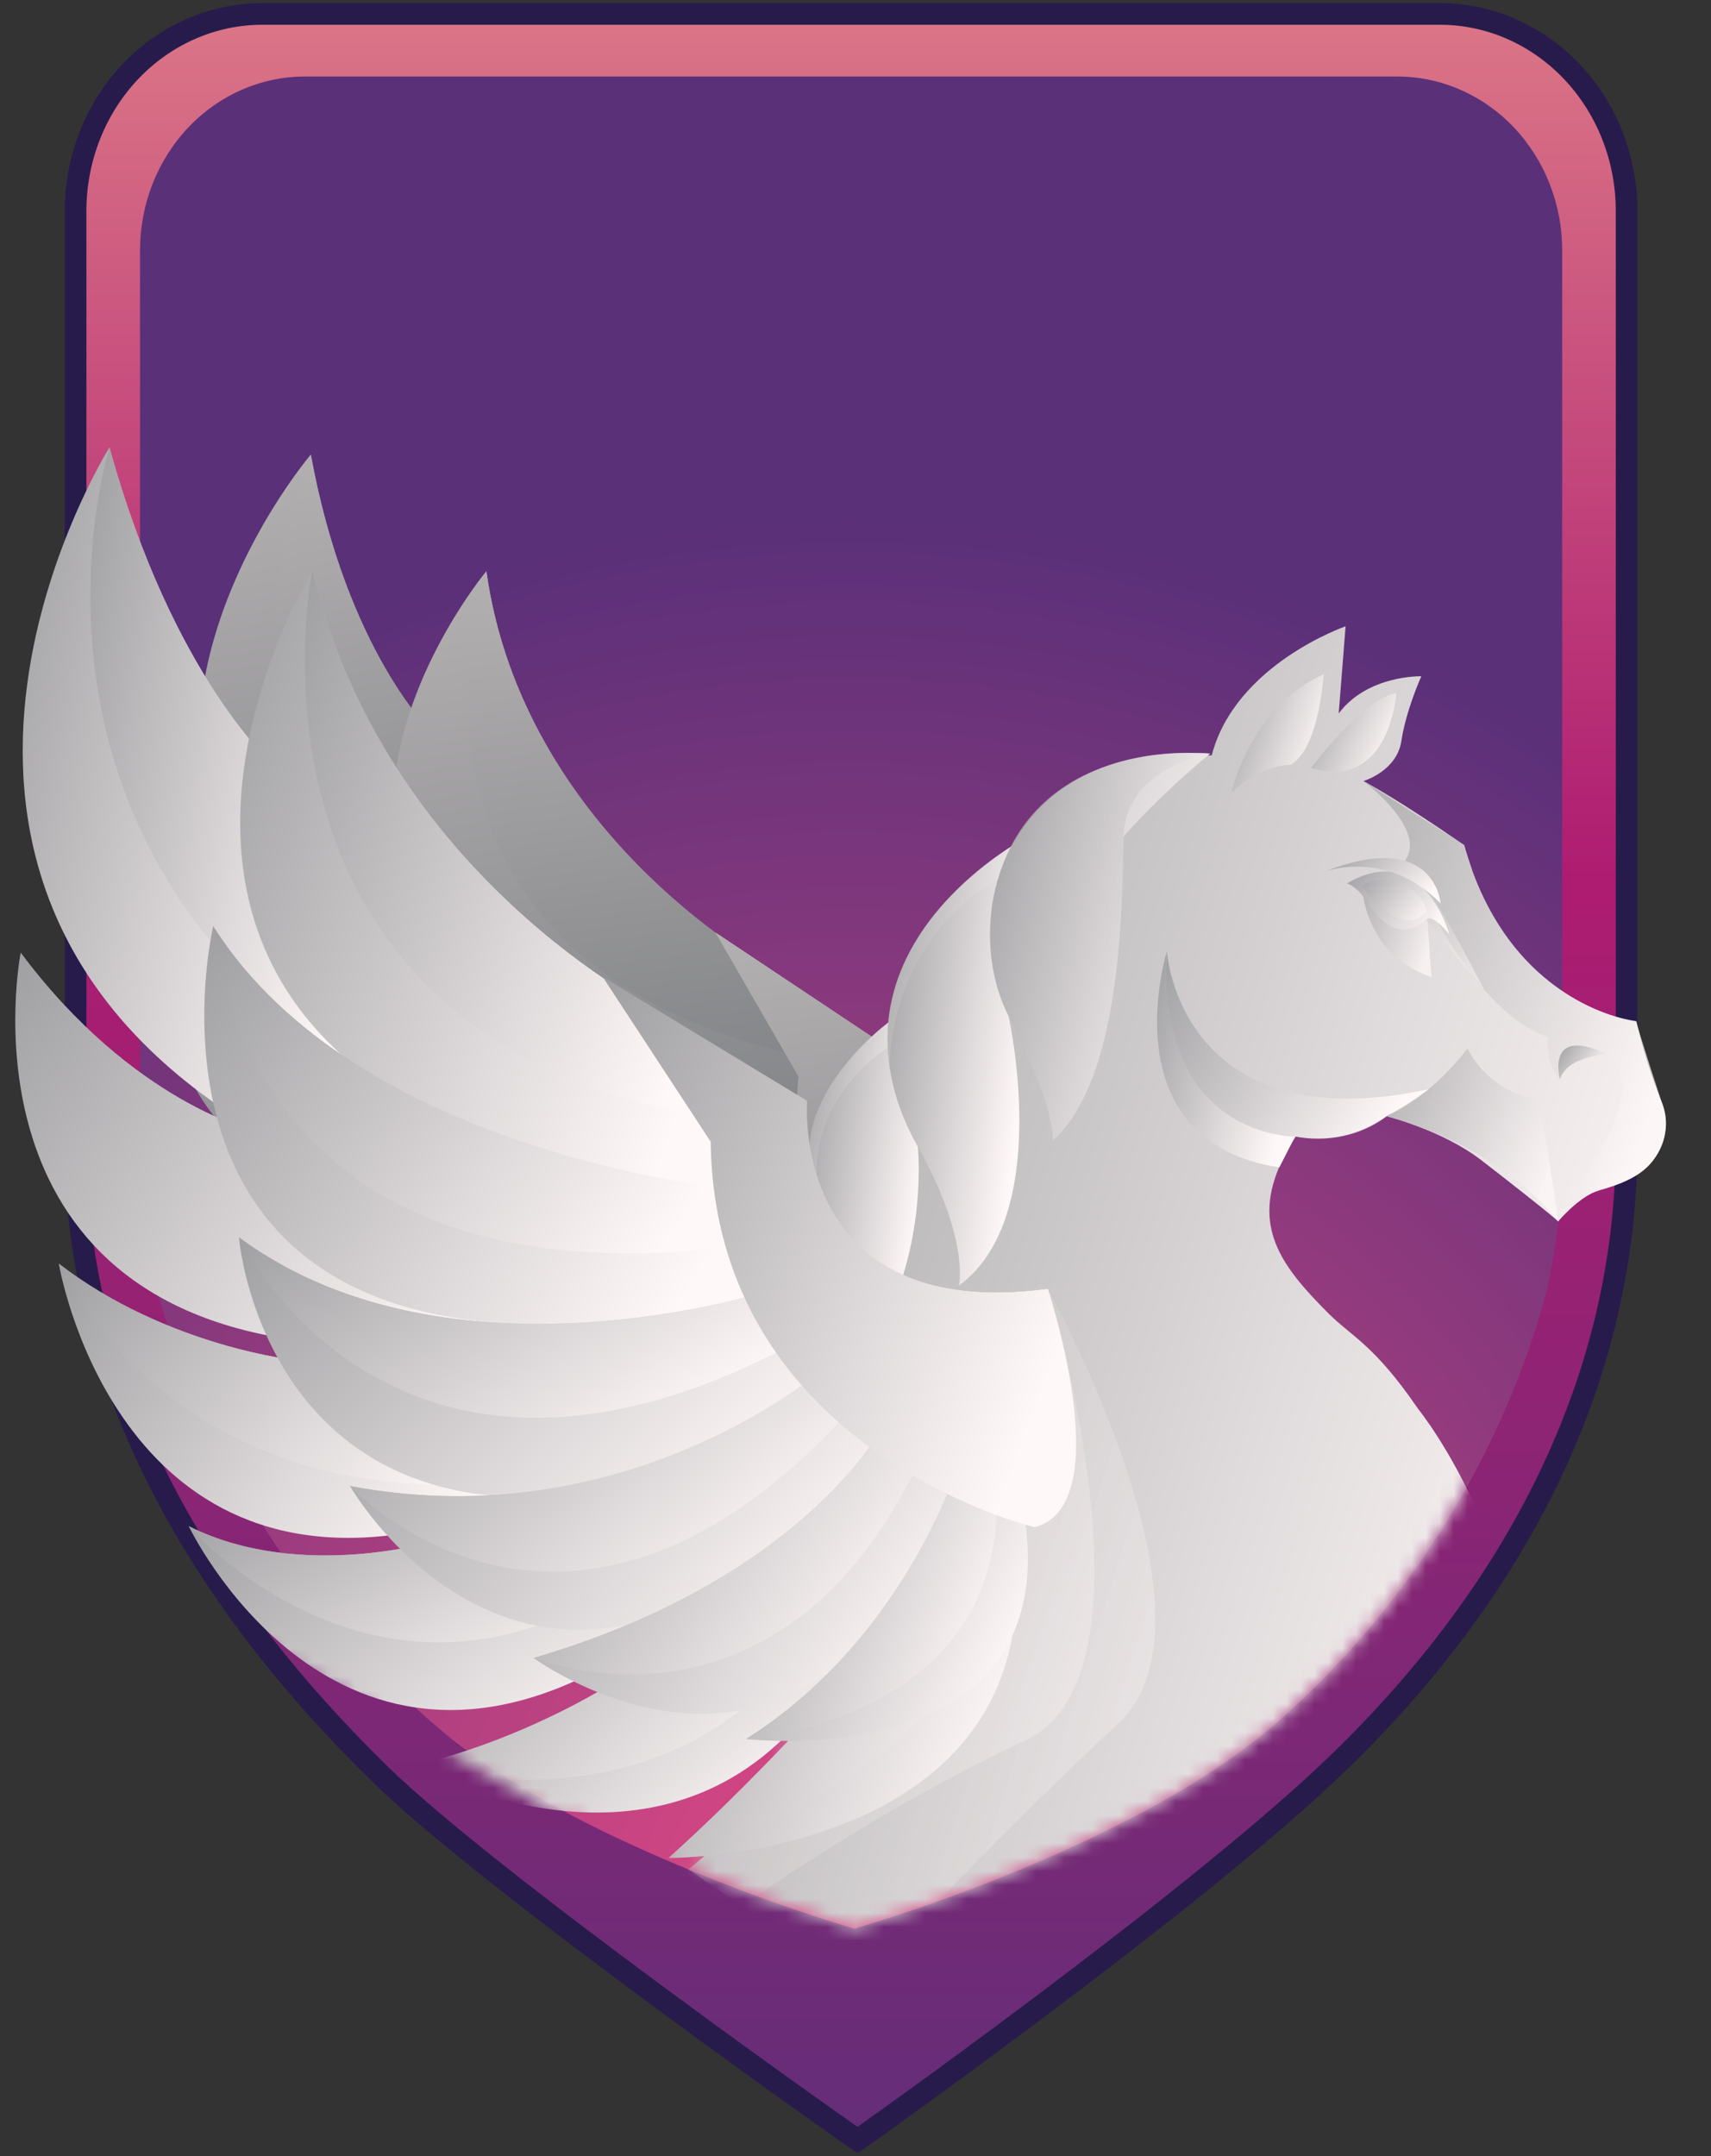<svg width="123" height="155" viewBox="0 0 123 155" fill="none" xmlns="http://www.w3.org/2000/svg">
<rect x="0" y="0" width="123" height="155" fill="#333333" stroke="none"/>
<path d="M18.87 1C15.307 1 11.889 2.492 9.369 5.149C6.85 7.805 5.434 11.408 5.434 15.165V82.314C5.434 100.155 14.933 115.447 27.362 127.569C35.529 135.537 61.648 153.84 61.648 153.84C61.648 153.84 84.757 137.511 95.417 127.469C108.085 115.533 116.933 100.124 116.933 82.214V15.165C116.933 11.408 115.518 7.805 112.998 5.149C110.478 2.492 107.06 1 103.497 1H18.87Z" fill="url(#paint0_linear_545_1985)" stroke="#271B4C" stroke-width="1.556" stroke-miterlimit="10"/>
<path d="M61.412 138.64C59.381 138.03 57.299 137.344 55.201 136.593C42.358 131.91 36.333 127.967 32.528 125.066C27.441 120.886 22.989 115.913 19.324 110.319C15.635 104.748 12.848 98.571 11.078 92.039L11.041 91.9C10.397 88.856 10.07 85.748 10.066 82.63V17.998C10.066 14.683 11.316 11.504 13.539 9.16C15.762 6.816 18.778 5.5 21.922 5.5H100.447C103.591 5.5 106.607 6.816 108.83 9.16C111.053 11.504 112.302 14.683 112.302 17.998V82.511C112.301 85.941 111.937 89.36 111.216 92.705C108.055 104.553 101.174 115.598 91.797 123.823C86.916 128.034 81 130.98 76.385 133.08C71.507 135.256 66.507 137.113 61.412 138.64Z" fill="url(#paint1_radial_545_1985)"/>
<path d="M31.046 52.651C31.046 52.651 24.94 46.852 22.342 32.678C22.342 32.678 2.267 56.203 25.468 73.21L35.927 70.201L31.046 52.651Z" fill="url(#paint2_linear_545_1985)"/>
<path d="M31.046 52.651C31.046 52.651 24.94 46.852 22.342 32.678C22.342 32.678 11.742 54.927 33.872 70.919L35.918 70.201L31.046 52.651Z" fill="url(#paint3_linear_545_1985)"/>
<path d="M27.135 74.508C27.135 74.508 19.266 72.228 12.899 62.661C12.899 62.661 5.992 82.838 28.546 87.332L46.306 88.277L27.135 74.508Z" fill="url(#paint4_linear_545_1985)"/>
<path d="M27.134 74.508C27.134 74.508 19.266 72.228 12.899 62.661C12.899 62.661 11.121 78.439 36.18 85.695L46.306 88.277L27.134 74.508Z" fill="url(#paint5_linear_545_1985)"/>
<path d="M28.511 88.567C28.511 88.567 19.898 87.144 13.239 81.554C13.239 81.554 14.518 101.244 35.012 99.409L43.713 97.644L28.511 88.567Z" fill="url(#paint6_linear_545_1985)"/>
<path d="M28.511 88.567C28.511 88.567 19.898 87.144 13.239 81.554C13.239 81.554 17.683 94.405 35.575 96.57L43.713 97.646L28.511 88.567Z" fill="url(#paint7_linear_545_1985)"/>
<path d="M36.414 100.051C36.414 100.051 27.075 101.898 20.025 97.975C20.025 97.975 27.241 116.322 46.814 108.366C66.387 100.41 49.691 104.074 49.691 104.074L36.414 100.051Z" fill="url(#paint8_linear_545_1985)"/>
<path d="M36.414 100.051C36.414 100.051 27.075 101.898 20.025 97.975C20.025 97.975 30.597 111.565 47.654 103.902C66.891 95.258 48.703 102.137 48.703 102.137L36.414 100.051Z" fill="url(#paint9_linear_545_1985)"/>
<path d="M47.664 109.217C43.09 111.344 38.258 112.787 33.305 113.502C33.305 113.502 47.346 122.211 58.712 113.13C70.079 104.049 59.158 109.111 59.158 109.111L47.664 109.217Z" fill="url(#paint10_linear_545_1985)"/>
<path d="M47.664 109.217C43.09 111.344 38.258 112.787 33.305 113.502C33.305 113.502 48.242 118.851 58.915 109.111C69.588 99.371 58.022 107.799 58.022 107.799L47.664 109.217Z" fill="url(#paint11_linear_545_1985)"/>
<path d="M59.48 112.918C56.808 115.797 53.847 118.36 50.65 120.564C50.65 120.564 78.115 122.45 74.42 99.353L59.48 112.918Z" fill="url(#paint12_linear_545_1985)"/>
<path d="M59.48 112.918C56.808 115.797 53.847 118.36 50.65 120.564C50.65 120.564 74.454 116.757 74.42 99.353L59.48 112.918Z" fill="url(#paint13_linear_545_1985)"/>
<path d="M54.803 69.287C54.803 69.287 37.587 59.804 34.963 41.056C34.963 41.056 9.155 72.032 58.777 80.98L54.803 69.287Z" fill="url(#paint14_linear_545_1985)"/>
<path d="M54.803 69.287C54.803 69.287 37.588 59.804 34.964 41.056C34.964 41.056 24.989 69.517 59.164 76.267L54.803 69.287Z" fill="url(#paint15_linear_545_1985)"/>
<path d="M58.786 80.411C58.786 80.411 33.891 76.551 25.87 62.002C25.87 62.002 13.923 93.035 60.19 86.91L58.786 80.411Z" fill="url(#paint16_linear_545_1985)"/>
<path d="M58.786 80.411C58.786 80.411 33.891 76.551 25.87 62.002C25.87 62.002 24.382 85.779 59.595 83.723L58.786 80.411Z" fill="url(#paint17_linear_545_1985)"/>
<path d="M60.339 86.626C60.339 86.626 38.334 91.294 25.39 80.85C25.39 80.85 24.646 107.975 65.591 94.031L60.339 86.626Z" fill="url(#paint18_linear_545_1985)"/>
<path d="M60.339 86.626C60.339 86.626 38.334 91.294 25.39 80.85C25.39 80.85 33.357 101.327 62.357 89.608L60.339 86.626Z" fill="url(#paint19_linear_545_1985)"/>
<path d="M63.683 91.39C63.683 91.39 49.431 100.937 31.025 96.358C31.025 96.358 41.886 118.472 67.049 96.291L63.683 91.39Z" fill="url(#paint20_linear_545_1985)"/>
<path d="M63.683 91.39C63.683 91.39 49.431 100.937 31.025 96.358C31.025 96.358 43.857 111.716 64.998 94.046L63.683 91.39Z" fill="url(#paint21_linear_545_1985)"/>
<path d="M66.534 95.709C66.534 95.709 60.09 104.237 42.012 107.603C42.012 107.603 59.415 121.615 71.696 98.585L66.534 95.709Z" fill="url(#paint22_linear_545_1985)"/>
<path d="M66.534 95.709C66.534 95.709 60.09 104.237 42.012 107.603C42.012 107.603 57.657 114.904 69.146 97.434L66.534 95.709Z" fill="url(#paint23_linear_545_1985)"/>
<path d="M71.389 98.389C71.389 98.389 66.647 108.337 55.55 113.514C55.55 113.514 77.444 117.524 75.525 100.203L71.389 98.389Z" fill="url(#paint24_linear_545_1985)"/>
<path d="M71.389 98.389C71.389 98.389 66.647 108.337 55.55 113.514C55.55 113.514 73.556 113.667 73.961 99.142L71.389 98.389Z" fill="url(#paint25_linear_545_1985)"/>
<path d="M76.154 102.141C76.154 102.141 55.491 96.007 57.404 77.394L51.431 67.031L64.006 75.408C64.006 75.408 61.246 88.698 78.685 87.906C78.685 87.906 81.898 101.234 76.154 102.141Z" fill="url(#paint26_linear_545_1985)"/>
<path d="M51.431 67.031L64.006 75.408C64.006 75.408 61.302 88.659 78.685 87.906C78.685 87.906 81.785 101.589 76.154 102.141C76.154 102.141 80.636 100.516 76.604 91.18C76.604 91.18 61.935 90.477 61.979 76.457L51.431 67.031Z" fill="url(#paint27_linear_545_1985)"/>
<mask id="mask0_545_1985" style="mask-type:luminance" maskUnits="userSpaceOnUse" x="0" y="1" width="123" height="138">
<path d="M0 1.666V107.484L40.654 130.825L41.268 130.584C44.751 132.407 49.242 134.419 55.201 136.591C57.299 137.342 59.382 138.028 61.412 138.638C66.506 137.114 71.507 135.261 76.385 133.089C81 130.99 86.916 128.043 91.798 123.832C97.723 118.632 102.667 112.304 106.374 105.178L122.367 104.949V1.666H0Z" fill="white"/>
</mask>
<g mask="url(#mask0_545_1985)">
<path d="M49.48 134.378C60.036 126.052 59.065 116.071 62.275 92.662C62.305 92.449 62.335 92.231 62.366 92.012C62.49 91.158 62.636 90.274 62.803 89.359C63.353 86.273 64.058 83.22 64.916 80.213C65.037 79.798 65.158 79.388 65.288 78.984C67.019 73.344 69.089 68.986 71.255 65.635C71.756 64.851 72.263 64.133 72.771 63.459C75.523 59.813 78.335 57.617 80.734 56.295C82.395 55.352 84.193 54.709 86.055 54.392H86.073C86.406 54.341 86.665 54.317 86.841 54.306C87.018 54.294 87.109 54.296 87.109 54.296C88.815 47.746 96.731 45.021 96.731 45.021L96.237 51.281C98.325 48.499 102.175 48.614 102.175 48.614C102.175 48.614 101.074 51.049 100.744 53.253C100.438 55.306 98.312 56.048 98.027 56.141H98.003L98.117 56.201L98.338 56.321C100.523 57.536 103.499 59.544 104.711 60.377L105.239 60.74L105.26 60.756C105.435 61.385 105.632 61.981 105.831 62.55C105.831 62.55 105.831 62.567 105.831 62.577C109.353 72.258 117.193 73.373 117.621 73.426H117.64C117.64 73.426 117.658 73.514 117.697 73.679C118.129 75.515 118.695 77.312 119.391 79.055L119.464 79.235C119.841 80.15 119.863 81.185 119.525 82.117C119.391 82.499 119.212 82.862 118.993 83.197C118.088 84.589 116.451 85.13 114.923 85.583C113.507 86.003 112.01 87.805 112.01 87.805C111.992 87.689 107.688 84.315 106.465 83.38C103.675 81.239 99.692 80.243 99.692 80.243C96.558 82.562 93.15 81.694 93.15 81.694C93.051 81.845 92.963 81.996 92.865 82.144C92.517 82.707 92.212 83.297 91.95 83.909C90.033 88.418 92.35 91.239 95.452 94.364C97.17 96.097 98.749 96.609 101.927 101.251C101.927 101.251 111.516 113.04 108.838 128.306L61.844 142.767L49.48 134.378Z" fill="url(#paint28_linear_545_1985)"/>
<path opacity="0.7" d="M98.619 63.264L102.723 65.043C102.723 65.043 106.389 72.926 111.3 74.549C111.3 74.549 111.006 76.404 112.18 77.639C112.18 77.639 113.353 73.698 115.992 76.404C118.631 79.109 112.003 87.126 112.003 87.126C112.003 87.126 113.227 85.869 114.893 85.541C116.503 85.224 120.903 83.667 119.438 79.186C117.973 74.704 117.604 73.388 117.604 73.388C117.604 73.388 108.589 72.54 105.215 60.716L97.962 56.097C97.962 56.097 105.143 61.41 98.619 63.264Z" fill="url(#paint29_linear_545_1985)"/>
<path d="M112.138 77.562C112.138 77.562 111.077 73.659 115.547 75.784C115.551 75.784 112.696 75.9 112.138 77.562Z" fill="url(#paint30_linear_545_1985)"/>
<path opacity="0.7" d="M97.886 63.157C97.886 63.157 97.681 68.462 102.907 70.24L102.548 65.168L97.886 63.157Z" fill="url(#paint31_linear_545_1985)"/>
<path opacity="0.5" d="M97.849 63.051C97.849 63.051 101.789 62.624 103.125 64.655C104.116 66.164 106.682 71.124 106.682 71.124L102.541 66.141C102.541 66.141 99.277 67.341 97.849 63.051Z" fill="url(#paint32_linear_545_1985)"/>
<path d="M94.246 55.199C94.246 55.199 98.012 50.186 100.383 49.81C100.377 49.81 99.937 56.909 94.246 55.199Z" fill="url(#paint33_linear_545_1985)"/>
<path d="M88.53 56.967C88.53 56.967 89.876 50.794 95.154 48.477C95.154 48.477 94.825 53.895 92.736 54.997C92.734 54.997 90.865 54.852 88.53 56.967Z" fill="url(#paint34_linear_545_1985)"/>
<path opacity="0.7" d="M99.662 80.209C99.662 80.209 102.66 79.08 105.49 75.369C106 76.349 106.722 77.188 107.598 77.817C108.474 78.447 109.479 78.85 110.53 78.992C110.53 78.992 111.133 81.344 112.018 87.814C112.012 87.812 108.548 82.764 99.662 80.209Z" fill="url(#paint35_linear_545_1985)"/>
<path d="M93.787 81.766C89.908 81.297 83.115 81.948 83.883 68.385C83.883 68.385 84.762 82.122 102.714 78.296C102.714 78.296 100.689 79.764 99.662 80.209C97.946 81.457 95.86 82.01 93.787 81.766Z" fill="url(#paint36_linear_545_1985)"/>
<path d="M93.105 81.693C93.105 81.693 83.18 81.879 83.883 68.385C83.883 68.385 79.65 82.007 91.965 83.918L93.105 81.693Z" fill="url(#paint37_linear_545_1985)"/>
<path d="M87.001 54.168C87.001 54.168 75.717 54.313 73.054 61.114C73.054 61.114 63.833 66.436 64.14 73.308C64.14 73.308 56.636 78.903 60.205 86.443C63.774 93.983 62.837 96.381 62.837 96.381C62.837 96.381 64.717 92.507 64.977 90.09C65.282 87.386 65.461 83.397 65.994 82.167C65.994 82.167 69.9 88.957 68.942 92.407C68.942 92.407 72.613 89.513 72.55 84.838C72.483 79.936 71.787 75.057 72.531 72.718C72.531 72.718 76.085 78.817 75.815 81.709C75.815 81.709 79.907 77.984 80.755 60.155C80.755 60.159 83.063 57.414 87.001 54.168Z" fill="url(#paint38_linear_545_1985)"/>
<path d="M62.833 96.391C62.833 96.391 63.376 92.911 59.363 86.739C55.35 80.568 62.649 74.322 64.137 73.308L65.976 82.416C65.976 82.416 66.791 89.792 62.833 96.391Z" fill="url(#paint39_linear_545_1985)"/>
<path opacity="0.7" d="M64.126 73.295C64.126 73.295 55.757 79.231 58.87 85.873C58.87 85.873 57.135 79.629 64.524 74.775L64.126 73.295Z" fill="url(#paint40_linear_545_1985)"/>
<path d="M68.942 92.407C68.942 92.407 69.71 89.025 65.967 82.409C62.223 75.792 62.671 67.433 72.842 60.747L72.5 73.034C72.5 73.034 75.758 87.41 68.942 92.407Z" fill="url(#paint41_linear_545_1985)"/>
<path opacity="0.7" d="M72.751 60.826C72.751 60.826 62.299 66.825 63.973 76.806C63.973 76.806 63.551 68.044 71.767 63.165L72.751 60.826Z" fill="url(#paint42_linear_545_1985)"/>
<path d="M75.667 82.001C75.667 82.001 75.988 79.803 72.505 73.041C69.022 66.28 71.86 53.292 87.011 54.168C87.011 54.168 80.852 55.148 80.764 60.155C80.677 65.162 80.599 77.592 75.667 82.001Z" fill="url(#paint43_linear_545_1985)"/>
<path opacity="0.7" d="M86.889 54.188L87.001 54.168C86.686 54.138 86.37 54.127 86.054 54.135C82.926 53.97 72.685 54.637 71.248 65.576C71.248 65.576 73.652 56.536 83.536 54.564C79.934 55.715 78.571 59.091 79.036 62.102C81.082 75.377 75.666 82.001 75.666 82.001C80.73 77.412 80.62 65.196 80.754 60.159C80.877 55.617 85.852 54.398 86.834 54.202H86.954L86.889 54.188Z" fill="url(#paint44_linear_545_1985)"/>
<path d="M104.188 67.168C104.188 67.168 102.347 60.292 96.82 63.508C96.82 63.508 97.477 63.611 98.334 64.896C99.171 66.15 100.648 67.776 102.537 66.088C102.654 65.98 103.026 65.768 104.188 67.168Z" fill="url(#paint45_linear_545_1985)"/>
<path d="M103.56 64.945C103.56 64.945 103.175 59.538 95.249 62.649C95.249 62.649 99.679 60.969 103.56 64.945Z" fill="url(#paint46_linear_545_1985)"/>
<path opacity="0.5" d="M97.886 63.714C97.886 63.714 100.653 67.66 102.56 65.517C102.171 63.506 99.121 62.659 97.886 63.714Z" fill="url(#paint47_linear_545_1985)"/>
<mask id="mask1_545_1985" style="mask-type:luminance" maskUnits="userSpaceOnUse" x="49" y="45" width="71" height="98">
<path d="M49.48 134.378C60.036 126.052 59.065 116.071 62.275 92.662C62.305 92.449 62.335 92.231 62.366 92.012C62.49 91.158 62.636 90.274 62.803 89.359C63.353 86.273 64.058 83.22 64.916 80.213C65.037 79.798 65.158 79.388 65.288 78.984C67.019 73.344 69.089 68.986 71.255 65.635C71.756 64.851 72.263 64.133 72.771 63.459C75.523 59.813 78.335 57.617 80.734 56.295C82.395 55.352 84.193 54.709 86.055 54.392H86.073C86.406 54.341 86.665 54.317 86.841 54.306C87.018 54.294 87.109 54.296 87.109 54.296C88.815 47.746 96.731 45.021 96.731 45.021L96.237 51.281C98.325 48.499 102.175 48.614 102.175 48.614C102.175 48.614 101.074 51.049 100.744 53.253C100.438 55.306 98.312 56.048 98.027 56.141H98.003L98.117 56.201L98.338 56.321C100.523 57.536 103.499 59.544 104.711 60.377L105.239 60.74L105.26 60.756C105.435 61.385 105.632 61.981 105.831 62.55C105.831 62.55 105.831 62.567 105.831 62.577C109.353 72.258 117.193 73.373 117.621 73.426H117.64C117.64 73.426 117.658 73.514 117.697 73.679C118.129 75.515 118.695 77.312 119.391 79.055L119.464 79.235C119.841 80.15 119.863 81.185 119.525 82.117C119.391 82.499 119.212 82.862 118.993 83.197C118.088 84.589 116.451 85.13 114.923 85.583C113.507 86.003 112.01 87.805 112.01 87.805C111.992 87.689 107.688 84.315 106.465 83.38C103.675 81.239 99.692 80.243 99.692 80.243C96.558 82.562 93.15 81.694 93.15 81.694C93.051 81.845 92.963 81.996 92.865 82.144C92.517 82.707 92.212 83.297 91.95 83.909C90.033 88.418 92.35 91.239 95.452 94.364C97.17 96.097 98.749 96.609 101.927 101.251C101.927 101.251 111.516 113.04 108.838 128.306L61.844 142.767L49.48 134.378Z" fill="white"/>
</mask>
<g mask="url(#mask1_545_1985)">
<g style="mix-blend-mode:multiply" opacity="0.35">
<path d="M75.338 92.677C75.338 92.677 88.53 116.304 80.398 123.876C68.509 134.937 59.832 144.941 59.832 144.941L45.49 134.486L59.582 98.111L75.338 92.677Z" fill="url(#paint48_linear_545_1985)"/>
</g>
<g style="mix-blend-mode:multiply" opacity="0.35">
<path d="M75.338 92.677C75.338 92.677 83.823 120.359 73.737 125.085C59.246 131.873 47.312 141.44 47.312 141.44L34.218 121.972L69.147 96.207L75.338 92.677Z" fill="url(#paint49_linear_545_1985)"/>
</g>
</g>
<path d="M19.713 55.062C19.713 55.062 12.434 48.724 7.869 32.161C7.869 32.161 -10.728 61.765 16.306 79.899L27.152 75.418L19.713 55.062Z" fill="url(#paint50_linear_545_1985)"/>
<path d="M19.713 55.062C19.713 55.062 12.434 48.724 7.869 32.161C7.869 32.161 -0.712 59.434 25.043 76.455L27.152 75.418L19.713 55.062Z" fill="url(#paint51_linear_545_1985)"/>
<path d="M18.251 81.284C18.251 81.284 9.523 79.266 1.488 68.487C1.488 68.487 -3.392 92.994 21.369 96.35L40.541 95.927L18.251 81.284Z" fill="url(#paint52_linear_545_1985)"/>
<path d="M18.251 81.284C18.251 81.284 9.523 79.266 1.488 68.487C1.488 68.487 1.558 87.33 29.357 93.748L40.541 95.927L18.251 81.284Z" fill="url(#paint53_linear_545_1985)"/>
<path d="M21.491 97.814C21.491 97.814 12.073 96.877 4.228 90.837C4.228 90.837 8.068 114.045 29.828 110.093L38.94 107.248L21.491 97.814Z" fill="url(#paint54_linear_545_1985)"/>
<path d="M21.491 97.814C21.491 97.814 12.073 96.877 4.228 90.837C4.228 90.837 10.606 105.67 30.077 106.68L38.944 107.248L21.491 97.814Z" fill="url(#paint55_linear_545_1985)"/>
<path d="M31.41 110.74C31.41 110.74 21.622 113.736 13.566 109.705C13.566 109.705 23.609 130.808 43.611 119.682C63.614 108.556 46.159 114.341 46.159 114.341L31.41 110.74Z" fill="url(#paint56_linear_545_1985)"/>
<path d="M31.41 110.74C31.41 110.74 21.622 113.736 13.566 109.705C13.566 109.705 26.614 124.881 43.954 114.322C63.51 102.414 44.855 112.132 44.855 112.132L31.41 110.74Z" fill="url(#paint57_linear_545_1985)"/>
<path d="M44.632 120.609C44.632 120.609 38.328 124.867 29.766 126.932C29.766 126.932 45.922 136.028 56.978 124.287C68.034 112.546 56.954 119.488 56.954 119.488L44.632 120.609Z" fill="url(#paint58_linear_545_1985)"/>
<path d="M44.632 120.609C44.632 120.609 38.328 124.867 29.766 126.931C29.766 126.931 46.462 131.97 56.694 119.507C66.926 107.044 55.561 118.031 55.561 118.031L44.632 120.609Z" fill="url(#paint59_linear_545_1985)"/>
<path d="M57.773 123.969C57.773 123.969 53.034 129.102 48.062 133.564C48.062 133.564 78.964 133.644 72.102 106.607L57.773 123.969Z" fill="url(#paint60_linear_545_1985)"/>
<path d="M57.773 123.969C57.773 123.969 53.034 129.102 48.062 133.564C48.062 133.564 74.324 127.218 72.102 106.607L57.773 123.969Z" fill="url(#paint61_linear_545_1985)"/>
<path d="M47.282 72.695C47.282 72.695 27.622 62.961 22.457 40.986C22.457 40.986 -1.346 79.917 53.014 86.206L47.282 72.695Z" fill="url(#paint62_linear_545_1985)"/>
<path d="M47.282 72.695C47.282 72.695 27.622 62.961 22.458 40.986C22.458 40.986 15.324 75.563 52.837 80.588L47.282 72.695Z" fill="url(#paint63_linear_545_1985)"/>
<path d="M52.95 85.526C52.95 85.526 25.756 83.117 15.325 66.58C15.325 66.58 6.399 104.372 55.271 93.102L52.95 85.526Z" fill="url(#paint64_linear_545_1985)"/>
<path d="M52.951 85.526C52.951 85.526 25.757 83.117 15.326 66.58C15.326 66.58 16.717 94.872 54.234 89.379L52.951 85.526Z" fill="url(#paint65_linear_545_1985)"/>
<path d="M55.398 92.752C55.398 92.752 32.373 100.19 17.176 88.947C17.176 88.947 19.77 121.138 61.961 101.065L55.398 92.752Z" fill="url(#paint66_linear_545_1985)"/>
<path d="M55.398 92.752C55.398 92.752 32.373 100.19 17.176 88.947C17.176 88.947 28.289 112.508 57.934 96.109L55.398 92.752Z" fill="url(#paint67_linear_545_1985)"/>
<path d="M59.582 98.105C59.582 98.105 45.488 110.652 25.165 106.825C25.165 106.825 39.591 132.074 63.807 103.617L59.582 98.105Z" fill="url(#paint68_linear_545_1985)"/>
<path d="M59.582 98.105C59.582 98.105 45.488 110.652 25.165 106.825C25.165 106.825 40.859 123.903 61.327 101.139L59.582 98.105Z" fill="url(#paint69_linear_545_1985)"/>
<path d="M63.184 102.972C63.184 102.972 57.34 113.634 38.363 119.18C38.363 119.18 58.792 134.275 69.082 105.915L63.184 102.972Z" fill="url(#paint70_linear_545_1985)"/>
<path d="M63.184 102.972C63.184 102.972 57.34 113.634 38.363 119.18C38.363 119.18 56.066 126.469 66.203 104.78L63.184 102.972Z" fill="url(#paint71_linear_545_1985)"/>
<path d="M68.728 105.717C68.728 105.717 64.886 117.91 53.631 125.007C53.631 125.007 77.621 127.853 73.394 107.503L68.728 105.717Z" fill="url(#paint72_linear_545_1985)"/>
<path d="M68.728 105.717C68.728 105.717 64.886 117.91 53.631 125.007C53.631 125.007 72.972 123.622 71.579 106.382L68.728 105.717Z" fill="url(#paint73_linear_545_1985)"/>
<path d="M74.313 109.76C74.313 109.76 51.372 104.284 51.091 82.072L43.383 70.309L57.925 79.141C57.925 79.141 56.624 95.119 75.243 92.668C75.243 92.676 80.363 108.18 74.313 109.76Z" fill="url(#paint74_linear_545_1985)"/>
<path d="M43.383 70.317L57.925 79.149C57.925 79.149 56.687 95.076 75.243 92.676C75.243 92.676 80.283 108.611 74.313 109.756C74.313 109.756 78.916 107.442 73.418 96.734C73.418 96.734 57.593 97.173 55.882 80.564L43.383 70.317Z" fill="url(#paint75_linear_545_1985)"/>
<path d="M74.405 109.76C74.405 109.76 51.466 104.284 51.185 82.072L43.477 70.309L58.02 79.131C58.02 79.131 56.718 95.111 75.337 92.658C75.337 92.676 80.457 108.18 74.405 109.76Z" fill="url(#paint76_linear_545_1985)"/>
</g>
<defs>
<linearGradient id="paint0_linear_545_1985" x1="61.184" y1="166.709" x2="61.184" y2="-49.148" gradientUnits="userSpaceOnUse">
<stop stop-color="#5A3079"/>
<stop offset="0.48" stop-color="#AE1C71"/>
<stop offset="1" stop-color="#FFBE98"/>
</linearGradient>
<radialGradient id="paint1_radial_545_1985" cx="0" cy="0" r="1" gradientUnits="userSpaceOnUse" gradientTransform="translate(61.184 137.985) scale(95.783 100.976)">
<stop offset="0.06" stop-color="#D84784"/>
<stop offset="1" stop-color="#5A3079"/>
</radialGradient>
<linearGradient id="paint2_linear_545_1985" x1="15.491" y1="80.63" x2="4.18" y2="16.887" gradientUnits="userSpaceOnUse">
<stop stop-color="#808285"/>
<stop offset="1" stop-color="#C6C1C1"/>
</linearGradient>
<linearGradient id="paint3_linear_545_1985" x1="20.707" y1="77.919" x2="7.427" y2="18.873" gradientUnits="userSpaceOnUse">
<stop stop-color="#808285"/>
<stop offset="1" stop-color="#C6C1C1"/>
</linearGradient>
<linearGradient id="paint4_linear_545_1985" x1="13.829" y1="92.966" x2="10.911" y2="51.62" gradientUnits="userSpaceOnUse">
<stop stop-color="#808285"/>
<stop offset="1" stop-color="#C6C1C1"/>
</linearGradient>
<linearGradient id="paint5_linear_545_1985" x1="14.743" y1="92.966" x2="11.742" y2="51.632" gradientUnits="userSpaceOnUse">
<stop stop-color="#808285"/>
<stop offset="1" stop-color="#C6C1C1"/>
</linearGradient>
<linearGradient id="paint6_linear_545_1985" x1="14.945" y1="102.82" x2="13.32" y2="73.753" gradientUnits="userSpaceOnUse">
<stop stop-color="#808285"/>
<stop offset="1" stop-color="#C6C1C1"/>
</linearGradient>
<linearGradient id="paint7_linear_545_1985" x1="14.945" y1="100.592" x2="13.642" y2="74.554" gradientUnits="userSpaceOnUse">
<stop stop-color="#808285"/>
<stop offset="1" stop-color="#C6C1C1"/>
</linearGradient>
<linearGradient id="paint8_linear_545_1985" x1="22.057" y1="112.634" x2="21.408" y2="92.556" gradientUnits="userSpaceOnUse">
<stop stop-color="#808285"/>
<stop offset="1" stop-color="#C6C1C1"/>
</linearGradient>
<linearGradient id="paint9_linear_545_1985" x1="22.066" y1="107.758" x2="21.778" y2="94.351" gradientUnits="userSpaceOnUse">
<stop stop-color="#808285"/>
<stop offset="1" stop-color="#C6C1C1"/>
</linearGradient>
<linearGradient id="paint10_linear_545_1985" x1="35.017" y1="119.015" x2="34.558" y2="103.52" gradientUnits="userSpaceOnUse">
<stop stop-color="#808285"/>
<stop offset="1" stop-color="#C6C1C1"/>
</linearGradient>
<linearGradient id="paint11_linear_545_1985" x1="34.992" y1="116.899" x2="34.425" y2="99.799" gradientUnits="userSpaceOnUse">
<stop stop-color="#808285"/>
<stop offset="1" stop-color="#C6C1C1"/>
</linearGradient>
<linearGradient id="paint12_linear_545_1985" x1="52" y1="124.49" x2="49.142" y2="90.263" gradientUnits="userSpaceOnUse">
<stop stop-color="#808285"/>
<stop offset="1" stop-color="#C6C1C1"/>
</linearGradient>
<linearGradient id="paint13_linear_545_1985" x1="51.981" y1="124.446" x2="49.092" y2="90.284" gradientUnits="userSpaceOnUse">
<stop stop-color="#808285"/>
<stop offset="1" stop-color="#C6C1C1"/>
</linearGradient>
<linearGradient id="paint14_linear_545_1985" x1="29.963" y1="88.287" x2="22.057" y2="24.507" gradientUnits="userSpaceOnUse">
<stop stop-color="#808285"/>
<stop offset="1" stop-color="#C6C1C1"/>
</linearGradient>
<linearGradient id="paint15_linear_545_1985" x1="35.04" y1="82.712" x2="27.707" y2="26.554" gradientUnits="userSpaceOnUse">
<stop stop-color="#808285"/>
<stop offset="1" stop-color="#C6C1C1"/>
</linearGradient>
<linearGradient id="paint16_linear_545_1985" x1="26.483" y1="92.417" x2="23.651" y2="50.908" gradientUnits="userSpaceOnUse">
<stop stop-color="#808285"/>
<stop offset="1" stop-color="#C6C1C1"/>
</linearGradient>
<linearGradient id="paint17_linear_545_1985" x1="27.75" y1="87.848" x2="25.583" y2="52.543" gradientUnits="userSpaceOnUse">
<stop stop-color="#808285"/>
<stop offset="1" stop-color="#C6C1C1"/>
</linearGradient>
<linearGradient id="paint18_linear_545_1985" x1="27.64" y1="101.158" x2="26.515" y2="73.358" gradientUnits="userSpaceOnUse">
<stop stop-color="#808285"/>
<stop offset="1" stop-color="#C6C1C1"/>
</linearGradient>
<linearGradient id="paint19_linear_545_1985" x1="27.46" y1="95.495" x2="26.823" y2="75.435" gradientUnits="userSpaceOnUse">
<stop stop-color="#808285"/>
<stop offset="1" stop-color="#C6C1C1"/>
</linearGradient>
<linearGradient id="paint20_linear_545_1985" x1="33.042" y1="108.871" x2="32.112" y2="84.938" gradientUnits="userSpaceOnUse">
<stop stop-color="#808285"/>
<stop offset="1" stop-color="#C6C1C1"/>
</linearGradient>
<linearGradient id="paint21_linear_545_1985" x1="32.927" y1="104.589" x2="32.365" y2="86.508" gradientUnits="userSpaceOnUse">
<stop stop-color="#808285"/>
<stop offset="1" stop-color="#C6C1C1"/>
</linearGradient>
<linearGradient id="paint22_linear_545_1985" x1="43.674" y1="114.775" x2="42.332" y2="88.702" gradientUnits="userSpaceOnUse">
<stop stop-color="#808285"/>
<stop offset="1" stop-color="#C6C1C1"/>
</linearGradient>
<linearGradient id="paint23_linear_545_1985" x1="43.531" y1="111.571" x2="42.515" y2="89.87" gradientUnits="userSpaceOnUse">
<stop stop-color="#808285"/>
<stop offset="1" stop-color="#C6C1C1"/>
</linearGradient>
<linearGradient id="paint24_linear_545_1985" x1="56.675" y1="116.758" x2="54.841" y2="91.706" gradientUnits="userSpaceOnUse">
<stop stop-color="#808285"/>
<stop offset="1" stop-color="#C6C1C1"/>
</linearGradient>
<linearGradient id="paint25_linear_545_1985" x1="56.581" y1="116.283" x2="54.682" y2="91.896" gradientUnits="userSpaceOnUse">
<stop stop-color="#808285"/>
<stop offset="1" stop-color="#C6C1C1"/>
</linearGradient>
<linearGradient id="paint26_linear_545_1985" x1="53.007" y1="108.568" x2="46.368" y2="52.4" gradientUnits="userSpaceOnUse">
<stop stop-color="#808285"/>
<stop offset="1" stop-color="#C6C1C1"/>
</linearGradient>
<linearGradient id="paint27_linear_545_1985" x1="53.005" y1="108.568" x2="46.355" y2="52.402" gradientUnits="userSpaceOnUse">
<stop stop-color="#808285"/>
<stop offset="1" stop-color="#C6C1C1"/>
</linearGradient>
<linearGradient id="paint28_linear_545_1985" x1="11.122" y1="73.627" x2="138.796" y2="113.711" gradientUnits="userSpaceOnUse">
<stop stop-color="#808285"/>
<stop offset="0.84" stop-color="#FFF8F8"/>
</linearGradient>
<linearGradient id="paint29_linear_545_1985" x1="86.081" y1="65.178" x2="125.798" y2="77.345" gradientUnits="userSpaceOnUse">
<stop stop-color="#808285"/>
<stop offset="0.84" stop-color="#FFF8F8"/>
</linearGradient>
<linearGradient id="paint30_linear_545_1985" x1="110.108" y1="75.857" x2="115.103" y2="79.039" gradientUnits="userSpaceOnUse">
<stop stop-color="#808285"/>
<stop offset="0.84" stop-color="#FFF8F8"/>
</linearGradient>
<linearGradient id="paint31_linear_545_1985" x1="95.144" y1="65.23" x2="104.29" y2="68.061" gradientUnits="userSpaceOnUse">
<stop stop-color="#808285"/>
<stop offset="0.84" stop-color="#FFF8F8"/>
</linearGradient>
<linearGradient id="paint32_linear_545_1985" x1="93.028" y1="65.387" x2="107.405" y2="72.224" gradientUnits="userSpaceOnUse">
<stop stop-color="#808285"/>
<stop offset="0.84" stop-color="#FFF8F8"/>
</linearGradient>
<linearGradient id="paint33_linear_545_1985" x1="90.897" y1="51.465" x2="100.898" y2="56.204" gradientUnits="userSpaceOnUse">
<stop stop-color="#808285"/>
<stop offset="0.84" stop-color="#FFF8F8"/>
</linearGradient>
<linearGradient id="paint34_linear_545_1985" x1="84.915" y1="50.962" x2="96.759" y2="54.996" gradientUnits="userSpaceOnUse">
<stop stop-color="#808285"/>
<stop offset="0.84" stop-color="#FFF8F8"/>
</linearGradient>
<linearGradient id="paint35_linear_545_1985" x1="92.919" y1="79.011" x2="113.676" y2="88.009" gradientUnits="userSpaceOnUse">
<stop stop-color="#808285"/>
<stop offset="0.84" stop-color="#FFF8F8"/>
</linearGradient>
<linearGradient id="paint36_linear_545_1985" x1="73.513" y1="72.318" x2="100.894" y2="89.126" gradientUnits="userSpaceOnUse">
<stop stop-color="#808285"/>
<stop offset="0.84" stop-color="#FFF8F8"/>
</linearGradient>
<linearGradient id="paint37_linear_545_1985" x1="77.764" y1="72.931" x2="96.14" y2="78.058" gradientUnits="userSpaceOnUse">
<stop stop-color="#808285"/>
<stop offset="0.84" stop-color="#FFF8F8"/>
</linearGradient>
<linearGradient id="paint38_linear_545_1985" x1="44.093" y1="66.522" x2="95.27" y2="81.216" gradientUnits="userSpaceOnUse">
<stop stop-color="#808285"/>
<stop offset="0.84" stop-color="#FFF8F8"/>
</linearGradient>
<linearGradient id="paint39_linear_545_1985" x1="53.876" y1="80.064" x2="69.246" y2="82.352" gradientUnits="userSpaceOnUse">
<stop stop-color="#808285"/>
<stop offset="0.84" stop-color="#FFF8F8"/>
</linearGradient>
<linearGradient id="paint40_linear_545_1985" x1="54.712" y1="76.976" x2="66.793" y2="79.638" gradientUnits="userSpaceOnUse">
<stop stop-color="#808285"/>
<stop offset="0.84" stop-color="#FFF8F8"/>
</linearGradient>
<linearGradient id="paint41_linear_545_1985" x1="58.645" y1="70.013" x2="77.22" y2="72.438" gradientUnits="userSpaceOnUse">
<stop stop-color="#808285"/>
<stop offset="0.84" stop-color="#FFF8F8"/>
</linearGradient>
<linearGradient id="paint42_linear_545_1985" x1="58.902" y1="65.503" x2="75.77" y2="69.632" gradientUnits="userSpaceOnUse">
<stop stop-color="#808285"/>
<stop offset="0.84" stop-color="#FFF8F8"/>
</linearGradient>
<linearGradient id="paint43_linear_545_1985" x1="62.527" y1="62.284" x2="92.303" y2="69.671" gradientUnits="userSpaceOnUse">
<stop stop-color="#808285"/>
<stop offset="0.84" stop-color="#FFF8F8"/>
</linearGradient>
<linearGradient id="paint44_linear_545_1985" x1="62.65" y1="62.277" x2="92.284" y2="69.587" gradientUnits="userSpaceOnUse">
<stop stop-color="#808285"/>
<stop offset="0.84" stop-color="#FFF8F8"/>
</linearGradient>
<linearGradient id="paint45_linear_545_1985" x1="92.799" y1="63.973" x2="102.554" y2="70.921" gradientUnits="userSpaceOnUse">
<stop stop-color="#808285"/>
<stop offset="0.84" stop-color="#FFF8F8"/>
</linearGradient>
<linearGradient id="paint46_linear_545_1985" x1="90.713" y1="62.639" x2="98.123" y2="70.884" gradientUnits="userSpaceOnUse">
<stop stop-color="#808285"/>
<stop offset="0.84" stop-color="#FFF8F8"/>
</linearGradient>
<linearGradient id="paint47_linear_545_1985" x1="95.336" y1="64.106" x2="101.569" y2="68.496" gradientUnits="userSpaceOnUse">
<stop stop-color="#808285"/>
<stop offset="0.84" stop-color="#FFF8F8"/>
</linearGradient>
<linearGradient id="paint48_linear_545_1985" x1="24.992" y1="107.973" x2="93.224" y2="129.381" gradientUnits="userSpaceOnUse">
<stop stop-color="#808285"/>
<stop offset="0.84" stop-color="#FFF8F8"/>
</linearGradient>
<linearGradient id="paint49_linear_545_1985" x1="9.954" y1="106.948" x2="86.539" y2="137.435" gradientUnits="userSpaceOnUse">
<stop stop-color="#808285"/>
<stop offset="0.84" stop-color="#FFF8F8"/>
</linearGradient>
<linearGradient id="paint50_linear_545_1985" x1="-12.296" y1="46.133" x2="36.001" y2="57.405" gradientUnits="userSpaceOnUse">
<stop stop-color="#808285"/>
<stop offset="0.84" stop-color="#FFF8F8"/>
</linearGradient>
<linearGradient id="paint51_linear_545_1985" x1="-4.776" y1="45.124" x2="34.803" y2="53.183" gradientUnits="userSpaceOnUse">
<stop stop-color="#808285"/>
<stop offset="0.84" stop-color="#FFF8F8"/>
</linearGradient>
<linearGradient id="paint52_linear_545_1985" x1="-20.43" y1="76.642" x2="36.525" y2="111.846" gradientUnits="userSpaceOnUse">
<stop stop-color="#808285"/>
<stop offset="0.84" stop-color="#FFF8F8"/>
</linearGradient>
<linearGradient id="paint53_linear_545_1985" x1="-19.826" y1="76.518" x2="36.396" y2="111.458" gradientUnits="userSpaceOnUse">
<stop stop-color="#808285"/>
<stop offset="0.84" stop-color="#FFF8F8"/>
</linearGradient>
<linearGradient id="paint54_linear_545_1985" x1="-14.718" y1="96.605" x2="28.812" y2="130.081" gradientUnits="userSpaceOnUse">
<stop stop-color="#808285"/>
<stop offset="0.84" stop-color="#FFF8F8"/>
</linearGradient>
<linearGradient id="paint55_linear_545_1985" x1="-14.72" y1="95.64" x2="22.666" y2="130.172" gradientUnits="userSpaceOnUse">
<stop stop-color="#808285"/>
<stop offset="0.84" stop-color="#FFF8F8"/>
</linearGradient>
<linearGradient id="paint56_linear_545_1985" x1="-8.072" y1="113.573" x2="21.063" y2="151.735" gradientUnits="userSpaceOnUse">
<stop stop-color="#808285"/>
<stop offset="0.84" stop-color="#FFF8F8"/>
</linearGradient>
<linearGradient id="paint57_linear_545_1985" x1="-7.893" y1="111.223" x2="10.984" y2="144.763" gradientUnits="userSpaceOnUse">
<stop stop-color="#808285"/>
<stop offset="0.84" stop-color="#FFF8F8"/>
</linearGradient>
<linearGradient id="paint58_linear_545_1985" x1="12.235" y1="121.208" x2="41.469" y2="153.134" gradientUnits="userSpaceOnUse">
<stop stop-color="#808285"/>
<stop offset="0.84" stop-color="#FFF8F8"/>
</linearGradient>
<linearGradient id="paint59_linear_545_1985" x1="12.738" y1="117.766" x2="45.554" y2="148.852" gradientUnits="userSpaceOnUse">
<stop stop-color="#808285"/>
<stop offset="0.84" stop-color="#FFF8F8"/>
</linearGradient>
<linearGradient id="paint60_linear_545_1985" x1="34.398" y1="114.496" x2="77.303" y2="131.894" gradientUnits="userSpaceOnUse">
<stop stop-color="#808285"/>
<stop offset="0.84" stop-color="#FFF8F8"/>
</linearGradient>
<linearGradient id="paint61_linear_545_1985" x1="34.868" y1="114.496" x2="76.697" y2="130.875" gradientUnits="userSpaceOnUse">
<stop stop-color="#808285"/>
<stop offset="0.84" stop-color="#FFF8F8"/>
</linearGradient>
<linearGradient id="paint62_linear_545_1985" x1="-2.24" y1="54.22" x2="61.501" y2="76.22" gradientUnits="userSpaceOnUse">
<stop stop-color="#808285"/>
<stop offset="0.84" stop-color="#FFF8F8"/>
</linearGradient>
<linearGradient id="paint63_linear_545_1985" x1="5.04" y1="52.576" x2="60.322" y2="71.423" gradientUnits="userSpaceOnUse">
<stop stop-color="#808285"/>
<stop offset="0.84" stop-color="#FFF8F8"/>
</linearGradient>
<linearGradient id="paint64_linear_545_1985" x1="-7.464" y1="74.956" x2="51.083" y2="111.207" gradientUnits="userSpaceOnUse">
<stop stop-color="#808285"/>
<stop offset="0.84" stop-color="#FFF8F8"/>
</linearGradient>
<linearGradient id="paint65_linear_545_1985" x1="-5.909" y1="73.46" x2="45.095" y2="110.322" gradientUnits="userSpaceOnUse">
<stop stop-color="#808285"/>
<stop offset="0.84" stop-color="#FFF8F8"/>
</linearGradient>
<linearGradient id="paint66_linear_545_1985" x1="-7.267" y1="94.422" x2="35.443" y2="139.065" gradientUnits="userSpaceOnUse">
<stop stop-color="#808285"/>
<stop offset="0.84" stop-color="#FFF8F8"/>
</linearGradient>
<linearGradient id="paint67_linear_545_1985" x1="-5.069" y1="92.742" x2="23.135" y2="131.454" gradientUnits="userSpaceOnUse">
<stop stop-color="#808285"/>
<stop offset="0.84" stop-color="#FFF8F8"/>
</linearGradient>
<linearGradient id="paint68_linear_545_1985" x1="4.075" y1="103.679" x2="47.288" y2="141.955" gradientUnits="userSpaceOnUse">
<stop stop-color="#808285"/>
<stop offset="0.84" stop-color="#FFF8F8"/>
</linearGradient>
<linearGradient id="paint69_linear_545_1985" x1="5.429" y1="102.456" x2="39.349" y2="138.474" gradientUnits="userSpaceOnUse">
<stop stop-color="#808285"/>
<stop offset="0.84" stop-color="#FFF8F8"/>
</linearGradient>
<linearGradient id="paint70_linear_545_1985" x1="21.598" y1="108.89" x2="64.17" y2="137.128" gradientUnits="userSpaceOnUse">
<stop stop-color="#808285"/>
<stop offset="0.84" stop-color="#FFF8F8"/>
</linearGradient>
<linearGradient id="paint71_linear_545_1985" x1="23.169" y1="108.06" x2="60.484" y2="134.151" gradientUnits="userSpaceOnUse">
<stop stop-color="#808285"/>
<stop offset="0.84" stop-color="#FFF8F8"/>
</linearGradient>
<linearGradient id="paint72_linear_545_1985" x1="42.573" y1="111.402" x2="76.062" y2="126.655" gradientUnits="userSpaceOnUse">
<stop stop-color="#808285"/>
<stop offset="0.84" stop-color="#FFF8F8"/>
</linearGradient>
<linearGradient id="paint73_linear_545_1985" x1="43.797" y1="111.363" x2="74.628" y2="123.938" gradientUnits="userSpaceOnUse">
<stop stop-color="#808285"/>
<stop offset="0.84" stop-color="#FFF8F8"/>
</linearGradient>
<linearGradient id="paint74_linear_545_1985" x1="24.89" y1="81.855" x2="84.171" y2="104.086" gradientUnits="userSpaceOnUse">
<stop stop-color="#808285"/>
<stop offset="0.84" stop-color="#FFF8F8"/>
</linearGradient>
<linearGradient id="paint75_linear_545_1985" x1="24.91" y1="81.859" x2="84.14" y2="104.055" gradientUnits="userSpaceOnUse">
<stop stop-color="#808285"/>
<stop offset="0.84" stop-color="#FFF8F8"/>
</linearGradient>
<linearGradient id="paint76_linear_545_1985" x1="24.985" y1="81.855" x2="84.265" y2="104.085" gradientUnits="userSpaceOnUse">
<stop stop-color="#808285"/>
<stop offset="0.84" stop-color="#FFF8F8"/>
</linearGradient>
</defs>
</svg>
